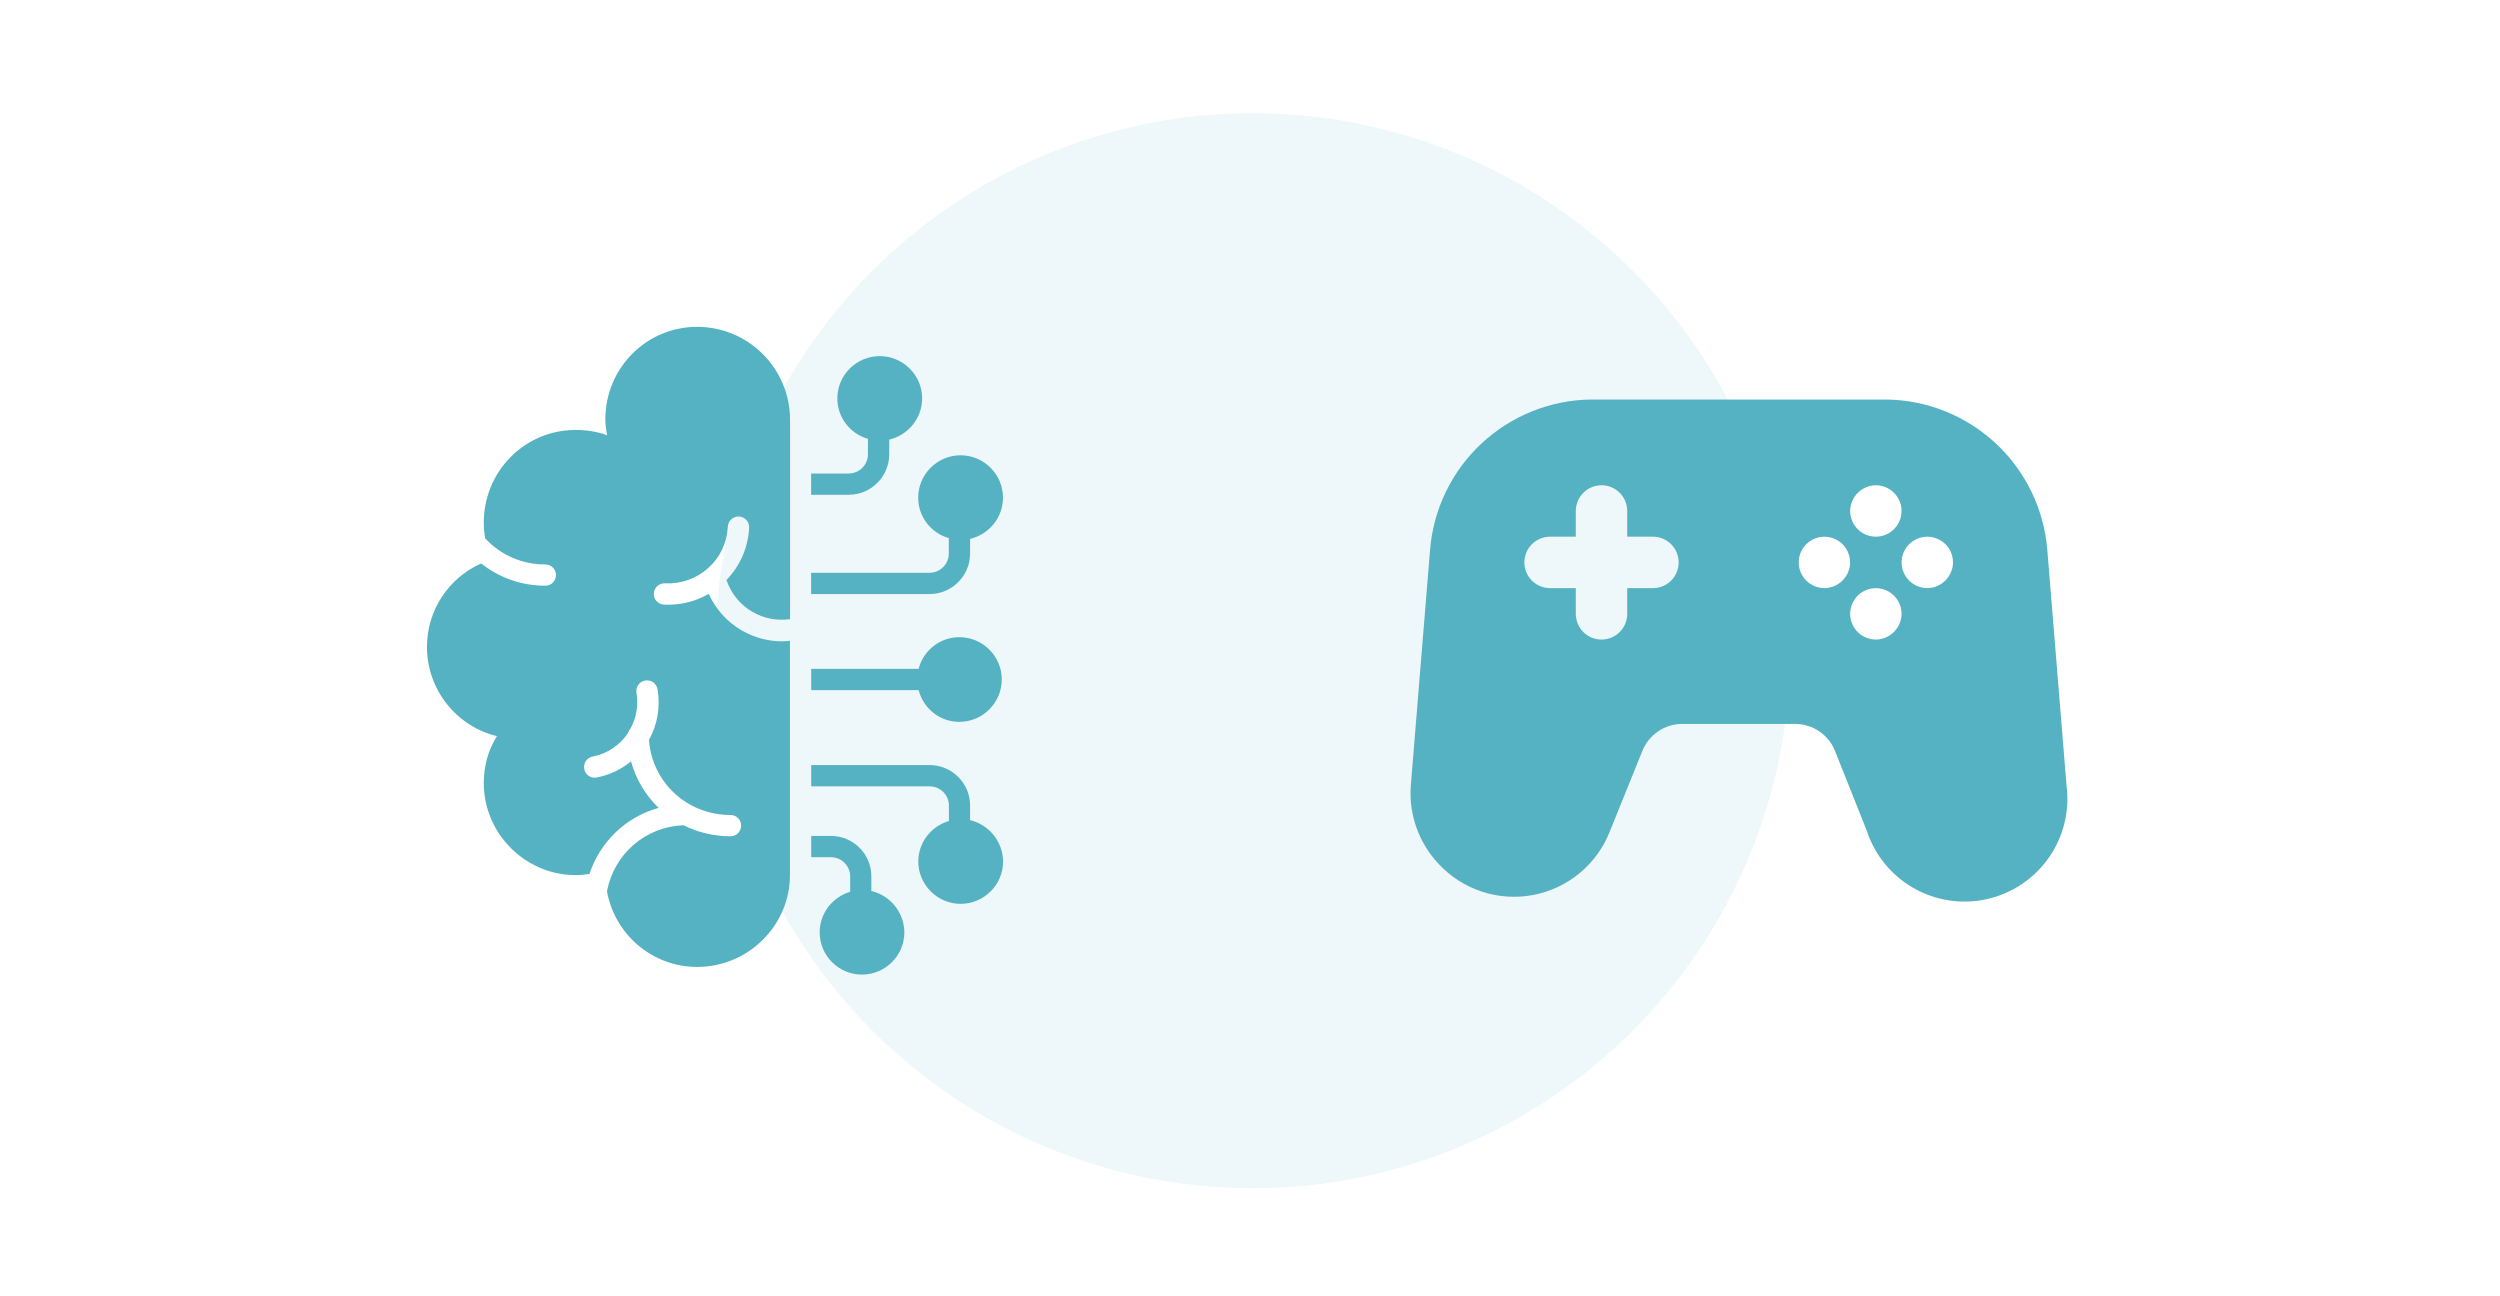 <svg width="486px" height="252px" viewBox="0 0 486 252" fill="none" xmlns="http://www.w3.org/2000/svg" transform="rotate(0) scale(1, 1)">
<g clip-path="url(#clip0_474_10109)">
<g filter="url(#filter0_f_474_10109)">
<circle cx="243.5" cy="126.5" r="104.5" fill="#55b2c2" fill-opacity="0.1"/>
</g>
<path d="M188.582 107.616V104.759C192.229 103.906 194.98 100.643 194.98 96.74C194.98 92.219 191.269 88.509 186.727 88.509C182.206 88.509 178.495 92.219 178.495 96.74C178.495 100.494 181.012 103.628 184.445 104.609V107.616C184.445 109.664 182.76 111.348 180.713 111.348H157.682V115.485H180.713C185.042 115.485 188.582 111.945 188.582 107.616Z" fill="#55b2c2"/>
<path d="M172.865 88.317V85.459C176.512 84.606 179.263 81.343 179.263 77.441C179.263 72.92 175.552 69.231 171.01 69.231C166.489 69.231 162.778 72.92 162.778 77.441C162.778 81.194 165.295 84.329 168.728 85.31V88.317C168.728 90.364 167.044 92.049 164.996 92.049H157.682V96.186H164.996C169.325 96.186 172.865 92.646 172.865 88.317Z" fill="#55b2c2"/>
<path d="M188.582 159.437V156.58C188.582 152.25 185.042 148.732 180.735 148.732H157.703V152.869H180.735C182.782 152.869 184.467 154.554 184.467 156.601V159.608C181.033 160.61 178.517 163.745 178.517 167.477C178.517 171.998 182.227 175.708 186.748 175.708C191.291 175.708 195.001 171.998 195.001 167.477C194.959 163.553 192.208 160.29 188.582 159.437Z" fill="#55b2c2"/>
<path d="M169.389 173.213V170.356C169.389 166.005 165.871 162.508 161.542 162.508H157.703V166.645H161.542C163.589 166.645 165.274 168.309 165.274 170.377V173.363C161.862 174.386 159.345 177.5 159.345 181.253C159.345 185.774 163.034 189.463 167.555 189.463C172.098 189.463 175.808 185.774 175.808 181.253C175.766 177.329 173.036 174.066 169.389 173.213Z" fill="#55b2c2"/>
<path d="M186.493 140.33C191.035 140.33 194.745 136.619 194.745 132.077C194.745 127.556 191.035 123.866 186.493 123.866C182.697 123.866 179.476 126.489 178.581 130.029H157.703V134.166H178.581C179.498 137.706 182.675 140.33 186.493 140.33Z" fill="#55b2c2"/>
<path d="M135.525 63.537C125.672 63.537 117.675 71.534 117.675 81.557C117.675 82.58 117.846 83.604 118.016 84.606C116.14 83.924 114.114 83.582 111.896 83.582C102.044 83.582 94.047 91.579 94.047 101.603C94.047 102.669 94.153 103.692 94.345 104.716C94.367 104.737 94.409 104.759 94.43 104.78C97.459 107.979 101.574 109.728 106.01 109.728C107.162 109.728 108.079 110.645 108.079 111.796C108.079 112.948 107.162 113.865 106.01 113.865C101.404 113.865 97.075 112.329 93.535 109.536C87.308 112.308 83 118.535 83 125.764C83 134.103 88.779 141.225 96.606 143.102C94.9 145.832 94.047 148.881 94.047 152.272C94.047 161.954 102.044 170.121 111.896 170.121C112.792 170.121 113.687 170.036 114.583 169.908C116.652 163.638 121.663 158.819 128.039 157.049C125.502 154.618 123.625 151.504 122.665 148.007C120.81 149.542 118.55 150.651 115.99 151.142C115.863 151.163 115.735 151.184 115.607 151.184C114.626 151.184 113.773 150.502 113.581 149.5C113.367 148.369 114.093 147.303 115.223 147.068C118.144 146.514 120.533 144.808 122.068 142.526C122.154 142.206 122.303 141.929 122.537 141.694C123.668 139.647 124.158 137.216 123.732 134.678C123.54 133.548 124.307 132.482 125.438 132.29C126.568 132.098 127.634 132.866 127.826 133.996C128.423 137.536 127.762 140.948 126.163 143.827C126.739 152.08 133.563 158.435 142.008 158.435C143.159 158.435 144.076 159.352 144.076 160.503C144.076 161.655 143.159 162.572 142.008 162.572C138.723 162.572 135.631 161.804 132.902 160.439C125.395 160.695 119.36 166.091 117.995 173.256C119.488 181.616 126.76 187.971 135.546 187.971C145.398 187.971 153.566 179.974 153.566 170.121V124.57C153.054 124.613 152.542 124.677 152.052 124.677C149.322 124.677 146.635 123.952 144.204 122.565C141.346 120.902 139.129 118.428 137.785 115.443C135.397 116.829 132.71 117.554 129.895 117.554C129.617 117.554 129.34 117.554 129.063 117.533C127.911 117.469 127.037 116.509 127.101 115.357C127.165 114.206 128.146 113.353 129.276 113.395C132.368 113.545 135.354 112.5 137.657 110.453C139.982 108.384 141.346 105.505 141.496 102.37C141.56 101.219 142.562 100.344 143.671 100.408C144.801 100.472 145.697 101.432 145.633 102.583C145.441 106.465 143.863 110.026 141.219 112.756C142.136 115.379 143.884 117.575 146.294 118.961C148.512 120.241 151.05 120.71 153.587 120.369V81.557C153.545 71.512 145.377 63.537 135.525 63.537Z" fill="#55b2c2"/>
<path d="M398 106.933C397.368 99.026 393.804 91.64 388.007 86.225C382.21 80.811 374.598 77.758 366.666 77.667H309.333C301.401 77.758 293.789 80.811 287.992 86.225C282.195 91.64 278.631 99.026 278 106.933L274.266 152.667C274.053 155.432 274.417 158.211 275.335 160.827C276.253 163.444 277.705 165.841 279.6 167.867C281.893 170.363 284.784 172.235 287.999 173.307C291.215 174.379 294.65 174.616 297.983 173.996C301.316 173.377 304.436 171.92 307.051 169.763C309.666 167.606 311.69 164.82 312.933 161.667L319.266 146C319.88 144.449 320.945 143.118 322.324 142.179C323.703 141.24 325.332 140.736 327 140.733H349C350.668 140.736 352.297 141.24 353.675 142.179C355.054 143.118 356.119 144.449 356.733 146L362.866 161.4C364.397 166.15 367.648 170.157 371.982 172.633C376.315 175.109 381.418 175.875 386.287 174.78C391.157 173.686 395.441 170.811 398.299 166.719C401.157 162.628 402.382 157.615 401.733 152.667L398 106.933ZM321.333 114.333H316.333V119.333C316.333 120.659 315.806 121.931 314.869 122.869C313.931 123.807 312.659 124.333 311.333 124.333C310.007 124.333 308.735 123.807 307.797 122.869C306.86 121.931 306.333 120.659 306.333 119.333V114.333H301.333C300.007 114.333 298.735 113.807 297.797 112.869C296.86 111.931 296.333 110.659 296.333 109.333C296.333 108.007 296.86 106.736 297.797 105.798C298.735 104.86 300.007 104.333 301.333 104.333H306.333V99.333C306.333 98.007 306.86 96.736 307.797 95.798C308.735 94.86 310.007 94.333 311.333 94.333C312.659 94.333 313.931 94.86 314.869 95.798C315.806 96.736 316.333 98.007 316.333 99.333V104.333H321.333C322.659 104.333 323.931 104.86 324.869 105.798C325.806 106.736 326.333 108.007 326.333 109.333C326.333 110.659 325.806 111.931 324.869 112.869C323.931 113.807 322.659 114.333 321.333 114.333ZM364.666 94.333C365.655 94.333 366.622 94.627 367.444 95.176C368.266 95.725 368.907 96.506 369.286 97.42C369.664 98.334 369.763 99.339 369.57 100.309C369.377 101.279 368.901 102.17 368.202 102.869C367.503 103.568 366.612 104.044 365.642 104.237C364.672 104.43 363.667 104.331 362.753 103.953C361.839 103.574 361.058 102.933 360.509 102.111C359.96 101.289 359.666 100.322 359.666 99.333C359.684 98.013 360.216 96.751 361.15 95.817C362.084 94.883 363.346 94.351 364.666 94.333ZM354.666 114.333C353.677 114.333 352.711 114.04 351.888 113.491C351.066 112.941 350.425 112.16 350.047 111.247C349.668 110.333 349.569 109.328 349.762 108.358C349.955 107.388 350.432 106.497 351.131 105.798C351.83 105.099 352.721 104.622 353.691 104.429C354.661 104.236 355.666 104.336 356.58 104.714C357.493 105.092 358.274 105.733 358.824 106.556C359.373 107.378 359.666 108.344 359.666 109.333C359.649 110.654 359.117 111.916 358.183 112.85C357.249 113.784 355.987 114.316 354.666 114.333ZM364.666 124.333C363.677 124.333 362.711 124.04 361.888 123.491C361.066 122.941 360.425 122.16 360.047 121.247C359.668 120.333 359.569 119.328 359.762 118.358C359.955 117.388 360.432 116.497 361.131 115.798C361.83 115.099 362.721 114.622 363.691 114.429C364.661 114.236 365.666 114.336 366.58 114.714C367.493 115.092 368.274 115.733 368.824 116.556C369.373 117.378 369.666 118.344 369.666 119.333C369.649 120.654 369.117 121.916 368.183 122.85C367.249 123.784 365.987 124.316 364.666 124.333ZM374.666 114.333C373.677 114.333 372.711 114.04 371.888 113.491C371.066 112.941 370.425 112.16 370.047 111.247C369.668 110.333 369.569 109.328 369.762 108.358C369.955 107.388 370.432 106.497 371.131 105.798C371.83 105.099 372.721 104.622 373.691 104.429C374.661 104.236 375.666 104.336 376.58 104.714C377.493 105.092 378.274 105.733 378.824 106.556C379.373 107.378 379.666 108.344 379.666 109.333C379.649 110.654 379.117 111.916 378.183 112.85C377.249 113.784 375.987 114.316 374.666 114.333Z" fill="#55b2c2"/>
</g>
<defs>
<filter id="filter0_f_474_10109" x="-61" y="-178" width="609" height="609" filterUnits="userSpaceOnUse" color-interpolation-filters="sRGB">
<feFlood flood-opacity="0" result="BackgroundImageFix"/>
<feBlend mode="normal" in="SourceGraphic" in2="BackgroundImageFix" result="shape"/>
<feGaussianBlur stdDeviation="100" result="effect1_foregroundBlur_474_10109"/>
</filter>
<clipPath id="clip0_474_10109">
<rect width="486" height="252" fill="#ffffff"/>
</clipPath>
</defs>
</svg>